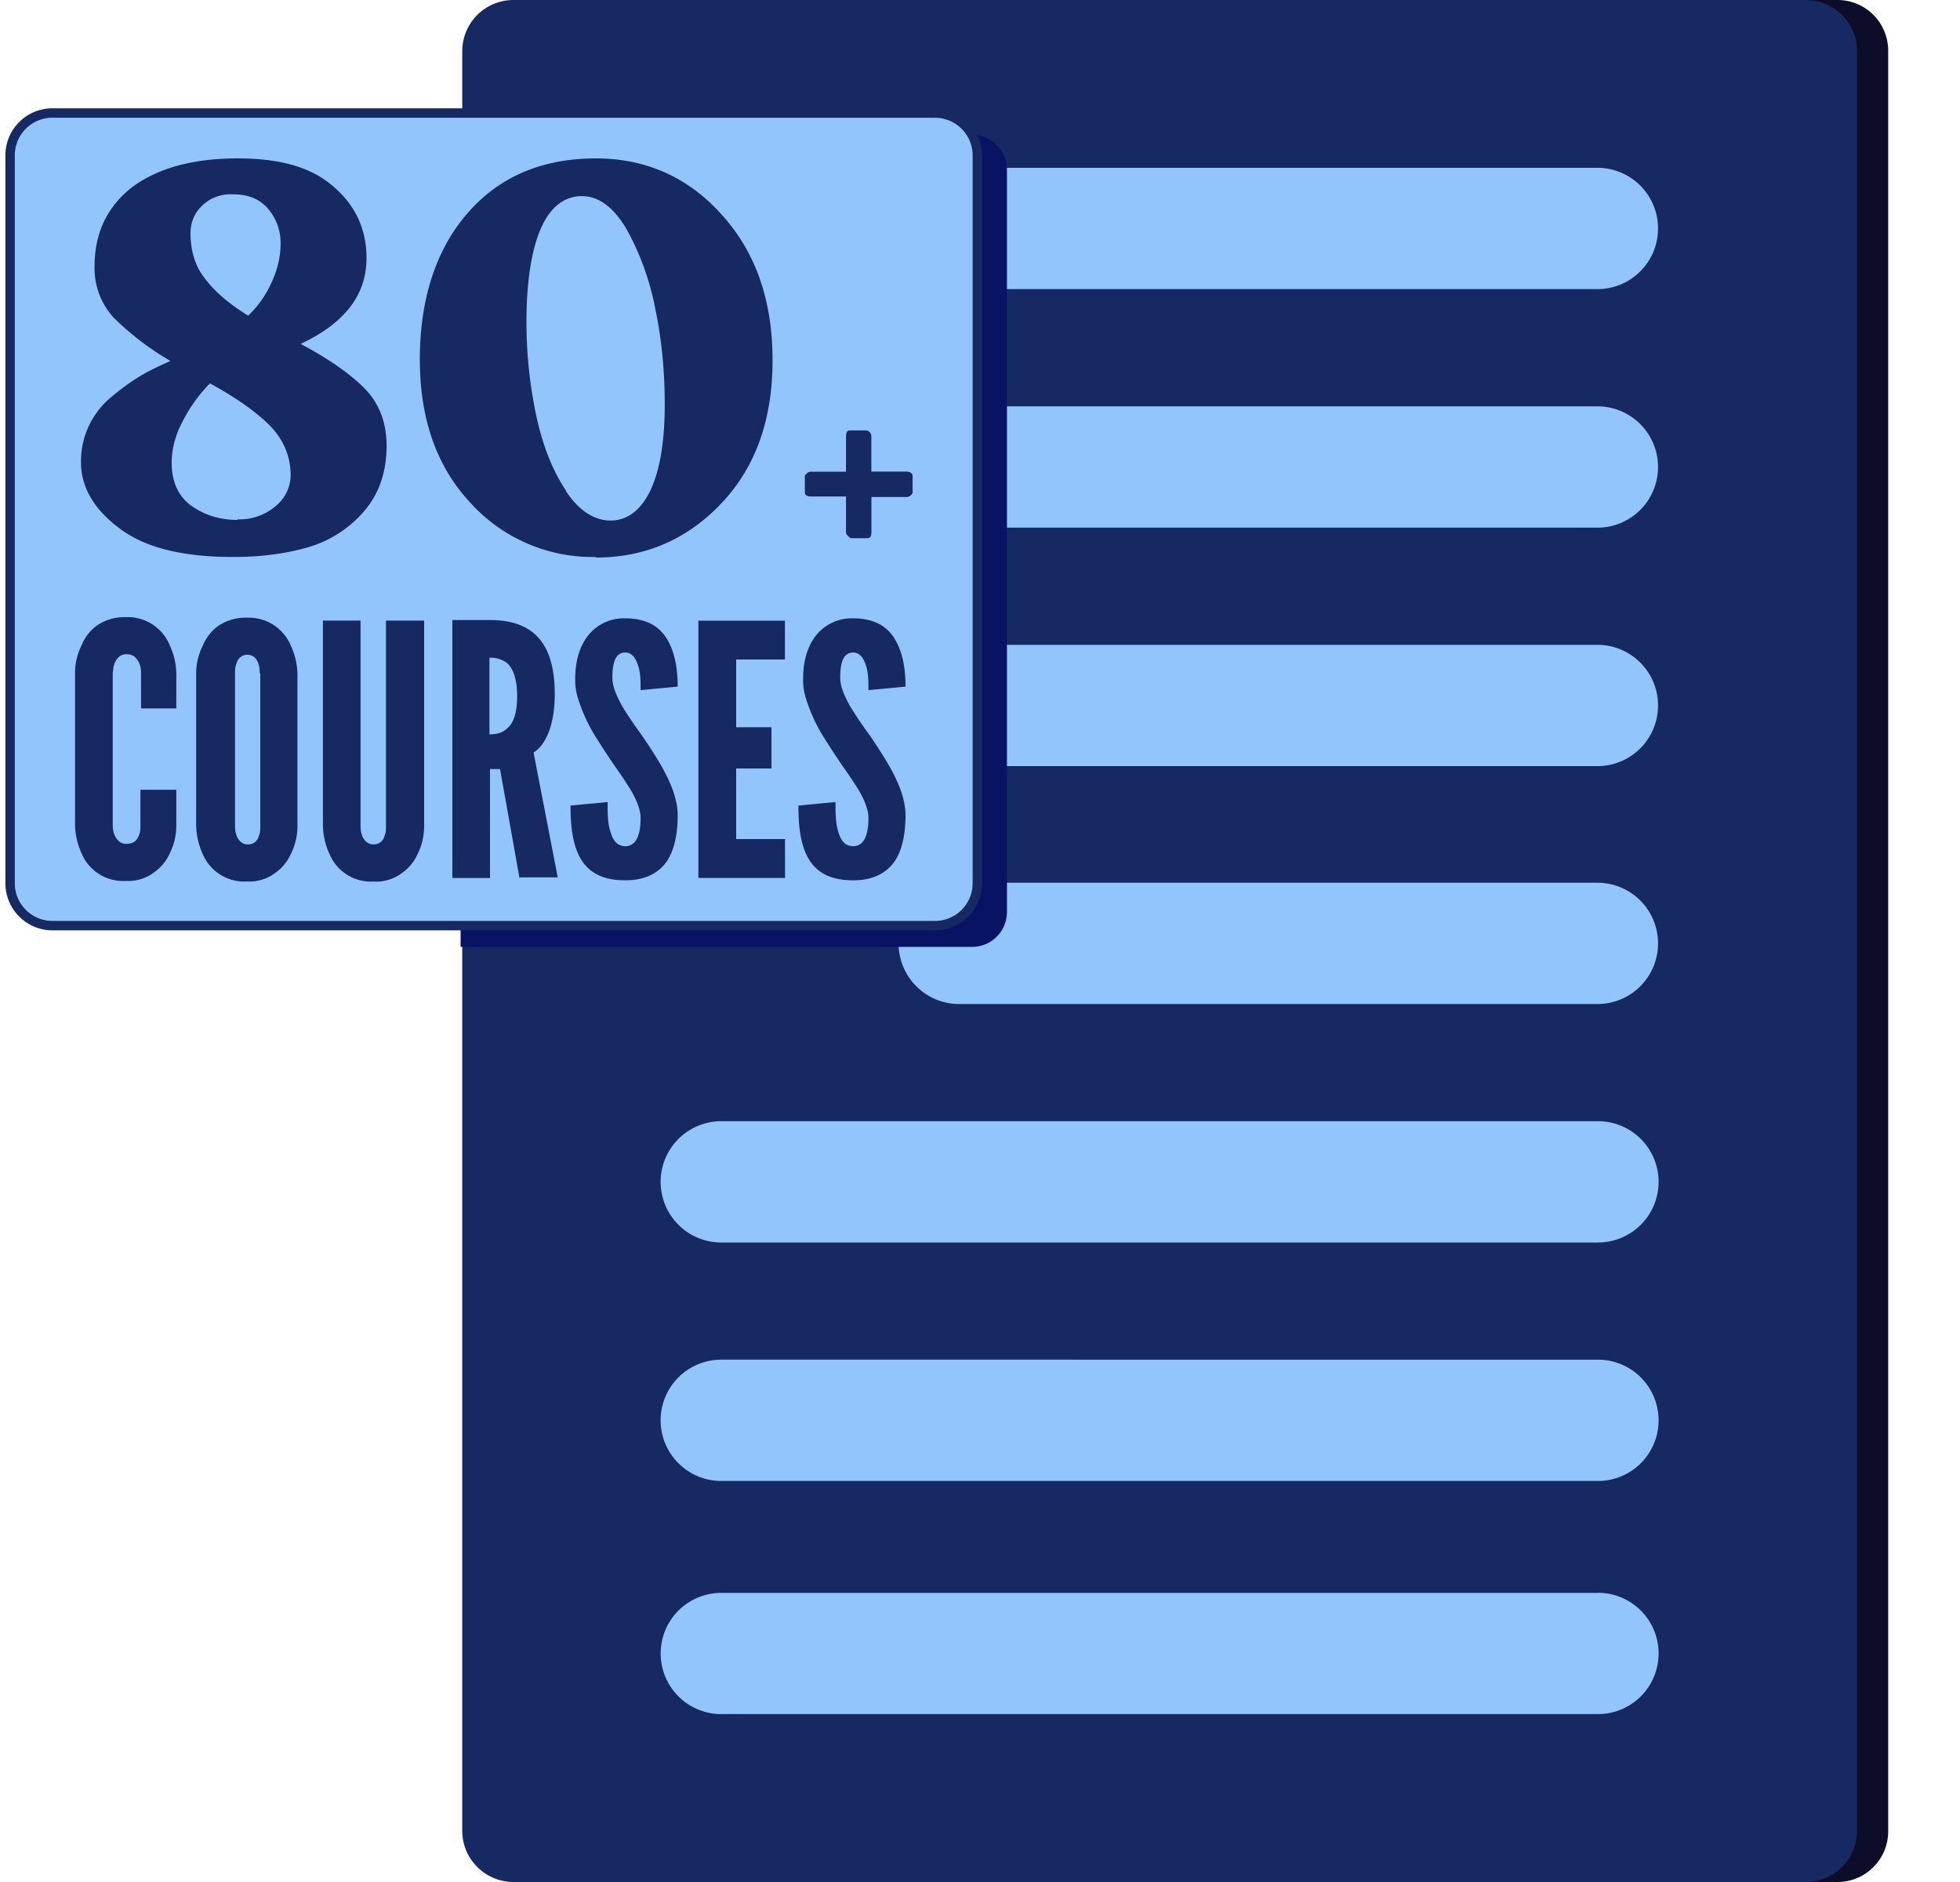 <svg xmlns:xlink="http://www.w3.org/1999/xlink" width="25" height="24" fill="none" xmlns="http://www.w3.org/2000/svg" class="tailwind-hidden h-6 w-6 dark:block"><path d="M23.438 0H7.316a.646.646 0 0 0-.646.646v22.708c0 .357.29.646.646.646h16.122c.357 0 .646-.29.646-.646V.646A.646.646 0 0 0 23.438 0Z" fill="#0E0D29"></path><path d="M23.033 0H6.55a.653.653 0 0 0-.654.653v22.694c0 .36.293.653.654.653h16.483c.36 0 .653-.293.653-.653V.653A.653.653 0 0 0 23.033 0Z" fill="#172963"></path><path d="M20.375 2.14h-8.14a.773.773 0 1 0 0 1.547h8.14a.773.773 0 1 0 0-1.547Zm0 3.042h-8.14a.773.773 0 1 0 0 1.547h8.14a.773.773 0 1 0 0-1.547Zm0 3.041h-8.14a.773.773 0 1 0 0 1.547h8.14a.773.773 0 1 0 0-1.547Zm0 3.034h-8.14a.773.773 0 1 0 0 1.547h8.14a.773.773 0 0 0 0-1.547Zm.008 3.041H9.2a.773.773 0 1 0 0 1.547h11.182a.773.773 0 0 0 0-1.547Zm0 3.041H9.2a.773.773 0 1 0 0 1.547h11.182a.773.773 0 0 0 0-1.547Zm0 2.974H9.2a.773.773 0 0 0 0 1.546h11.182a.773.773 0 1 0 0-1.547Z" fill="#93C5FD"></path><path d="M5.92 1.764h6.48a.4.4 0 0 1 .399.398v9.47a.4.4 0 0 1-.399.398H5.92V1.757v.007Z" fill="#091363" stroke="#091363" stroke-width="0.09px" stroke-miterlimit="10"></path><path d="M11.926 1.441H.67a.54.54 0 0 0-.541.541v9.282c0 .298.242.54.54.54h11.257a.54.54 0 0 0 .54-.54V1.982a.54.54 0 0 0-.54-.54Z" fill="#93C5FD" stroke="#172963" stroke-width="0.12px" stroke-miterlimit="10"></path><path d="M3.834 4.385c.353.188.623.375.811.563.188.188.286.436.286.736 0 .338-.098.616-.286.834a1.484 1.484 0 0 1-.706.458c-.278.082-.6.127-.96.127-.654 0-1.135-.12-1.458-.368-.323-.24-.488-.525-.488-.84a1.06 1.06 0 0 1 .398-.841 2.92 2.92 0 0 1 .353-.256c.113-.068.24-.128.39-.195a3.589 3.589 0 0 1-.72-.548.932.932 0 0 1-.248-.654c0-.435.165-.773.488-1.021.33-.24.773-.36 1.337-.36.563 0 .953.12 1.231.367.278.24.413.549.413.902 0 .473-.278.833-.84 1.096Zm-.803 2.238a.706.706 0 0 0 .48-.165.512.512 0 0 0 .196-.398c0-.24-.09-.451-.263-.631-.18-.18-.436-.36-.766-.54a1.919 1.919 0 0 0-.346.48c-.097.18-.142.36-.142.533 0 .24.082.42.24.54.165.12.36.188.6.188v-.007Zm-.06-4.145a.522.522 0 0 0-.39.142.472.472 0 0 0-.151.346c0 .24.06.435.195.6.128.166.308.316.54.459.114-.106.219-.248.294-.413.082-.173.12-.338.12-.511a.662.662 0 0 0-.158-.436c-.105-.127-.255-.187-.45-.187ZM7.6 7.103a2.103 2.103 0 0 1-1.599-.69c-.435-.466-.646-1.074-.646-1.833 0-.758.203-1.397.609-1.862.405-.466.953-.698 1.637-.698.638 0 1.179.24 1.607.72.435.481.646 1.097.646 1.855 0 .759-.218 1.367-.654 1.825-.435.458-.968.69-1.6.69v-.007Zm-.382-.84c.165.247.36.375.57.375.21 0 .383-.128.504-.376.12-.247.187-.615.187-1.104 0-.413-.037-.818-.12-1.216a3.401 3.401 0 0 0-.368-1.021c-.165-.278-.353-.42-.57-.42-.218 0-.398.134-.519.405-.12.27-.187.675-.187 1.201 0 .42.045.819.127 1.202.083.383.21.698.376.946v.007Zm3.626.593s-.053-.023-.053-.075v-.45h-.45c-.045 0-.075-.016-.075-.053v-.21s.03-.053.075-.053h.45v-.45c0-.053.015-.076.053-.076h.218s.052.023.052.075v.45h.45s.038 0 .053.016a.041.041 0 0 1 .023.037v.218s-.023.053-.075.053h-.45v.45c0 .053-.016.075-.053.075h-.218v-.007ZM2.249 10.07v.45a.79.79 0 0 1-.083.361.59.59 0 0 1-.195.24.553.553 0 0 1-.368.113.574.574 0 0 1-.563-.353.909.909 0 0 1-.083-.36V8.584c0-.128.03-.248.083-.353a.59.59 0 0 1 .187-.248.62.62 0 0 1 .376-.113.58.58 0 0 1 .563.36.902.902 0 0 1 .083.354v.45h-.45v-.45c0-.09-.023-.15-.076-.203-.023-.023-.06-.038-.113-.038-.082 0-.127.06-.15.12-.015.038-.015.075-.022.12v1.938c0 .098.03.158.075.203a.13.13 0 0 0 .097.037c.105 0 .143-.052.166-.12.015-.03.015-.075.015-.12v-.45h.458Zm1.545.458a.79.79 0 0 1-.083.36.59.59 0 0 1-.195.24.553.553 0 0 1-.368.113.574.574 0 0 1-.563-.353.908.908 0 0 1-.083-.36V8.59c0-.127.03-.247.083-.353a.59.59 0 0 1 .187-.247.62.62 0 0 1 .376-.113.58.58 0 0 1 .563.36.902.902 0 0 1 .083.353v1.938ZM3.313 8.59c0-.09-.015-.15-.06-.202a.143.143 0 0 0-.098-.038c-.082 0-.127.06-.142.12-.015.038-.015.075-.015.12v1.938c0 .097.022.157.067.202a.13.13 0 0 0 .098.038c.082 0 .127-.053.142-.12.015-.03.015-.075.015-.12V8.59h-.007Zm2.097-.675v2.613c0 .136-.03.256-.082.36a.59.59 0 0 1-.195.241.553.553 0 0 1-.368.113.574.574 0 0 1-.563-.353.909.909 0 0 1-.083-.36V7.914h.48v2.613c0 .098.023.158.068.203a.13.13 0 0 0 .098.038c.083 0 .128-.053.143-.12.015-.03.015-.076.015-.12V7.914h.488Zm1.216 3.281-.248-1.389H6.25v1.39h-.48v-3.29h.48c.578 0 .826.323.826.946 0 .323-.082.624-.27.744l.308 1.592h-.48l-.008.007Zm-.383-1.832c.067 0 .157-.007.225-.075.075-.06.128-.18.128-.413 0-.233-.06-.36-.128-.42a.341.341 0 0 0-.225-.068v.976Zm1.928-.571c0-.105 0-.225-.038-.322-.03-.09-.082-.15-.157-.15-.128 0-.165.134-.165.322 0 .113.052.225.12.353.075.128.165.255.262.39.113.166.226.339.308.504.083.165.143.338.143.51 0 .218-.037.428-.135.579-.105.15-.27.247-.533.247-.308 0-.48-.112-.579-.292-.097-.18-.12-.413-.12-.661l.473-.045c0 .135 0 .277.038.383.03.105.083.18.188.18.142 0 .195-.15.195-.36 0-.106-.053-.233-.128-.361a6.254 6.254 0 0 0-.127-.195 9.38 9.38 0 0 1-.3-.45 2.1 2.1 0 0 1-.241-.511.769.769 0 0 1-.038-.263c0-.18.038-.368.143-.518a.582.582 0 0 1 .488-.248c.293 0 .458.112.556.293.098.18.12.398.12.578l-.473.045v-.008Zm.737-.878h1.104v.495H9.39v.864h.45V9.8h-.45v.9h.623v.496H8.908V7.907v.008Zm2.169.878c0-.105 0-.225-.037-.322-.03-.09-.083-.15-.158-.15-.128 0-.165.134-.165.322 0 .113.052.225.12.353a5.1 5.1 0 0 0 .263.39c.112.166.225.339.308.504.082.165.142.338.142.51 0 .218-.037.428-.135.579-.105.15-.27.247-.533.247-.308 0-.48-.112-.578-.292-.098-.18-.12-.413-.12-.661l.473-.045c0 .135 0 .277.037.383.03.105.083.18.188.18.143 0 .195-.15.195-.36 0-.106-.052-.233-.127-.361a9.012 9.012 0 0 0-.128-.195 9.364 9.364 0 0 1-.3-.45 2.103 2.103 0 0 1-.24-.511.77.77 0 0 1-.038-.263c0-.18.037-.368.142-.518a.583.583 0 0 1 .489-.248c.292 0 .457.112.555.293.098.18.12.398.12.578l-.473.045v-.008Z" fill="#172963"></path></svg>